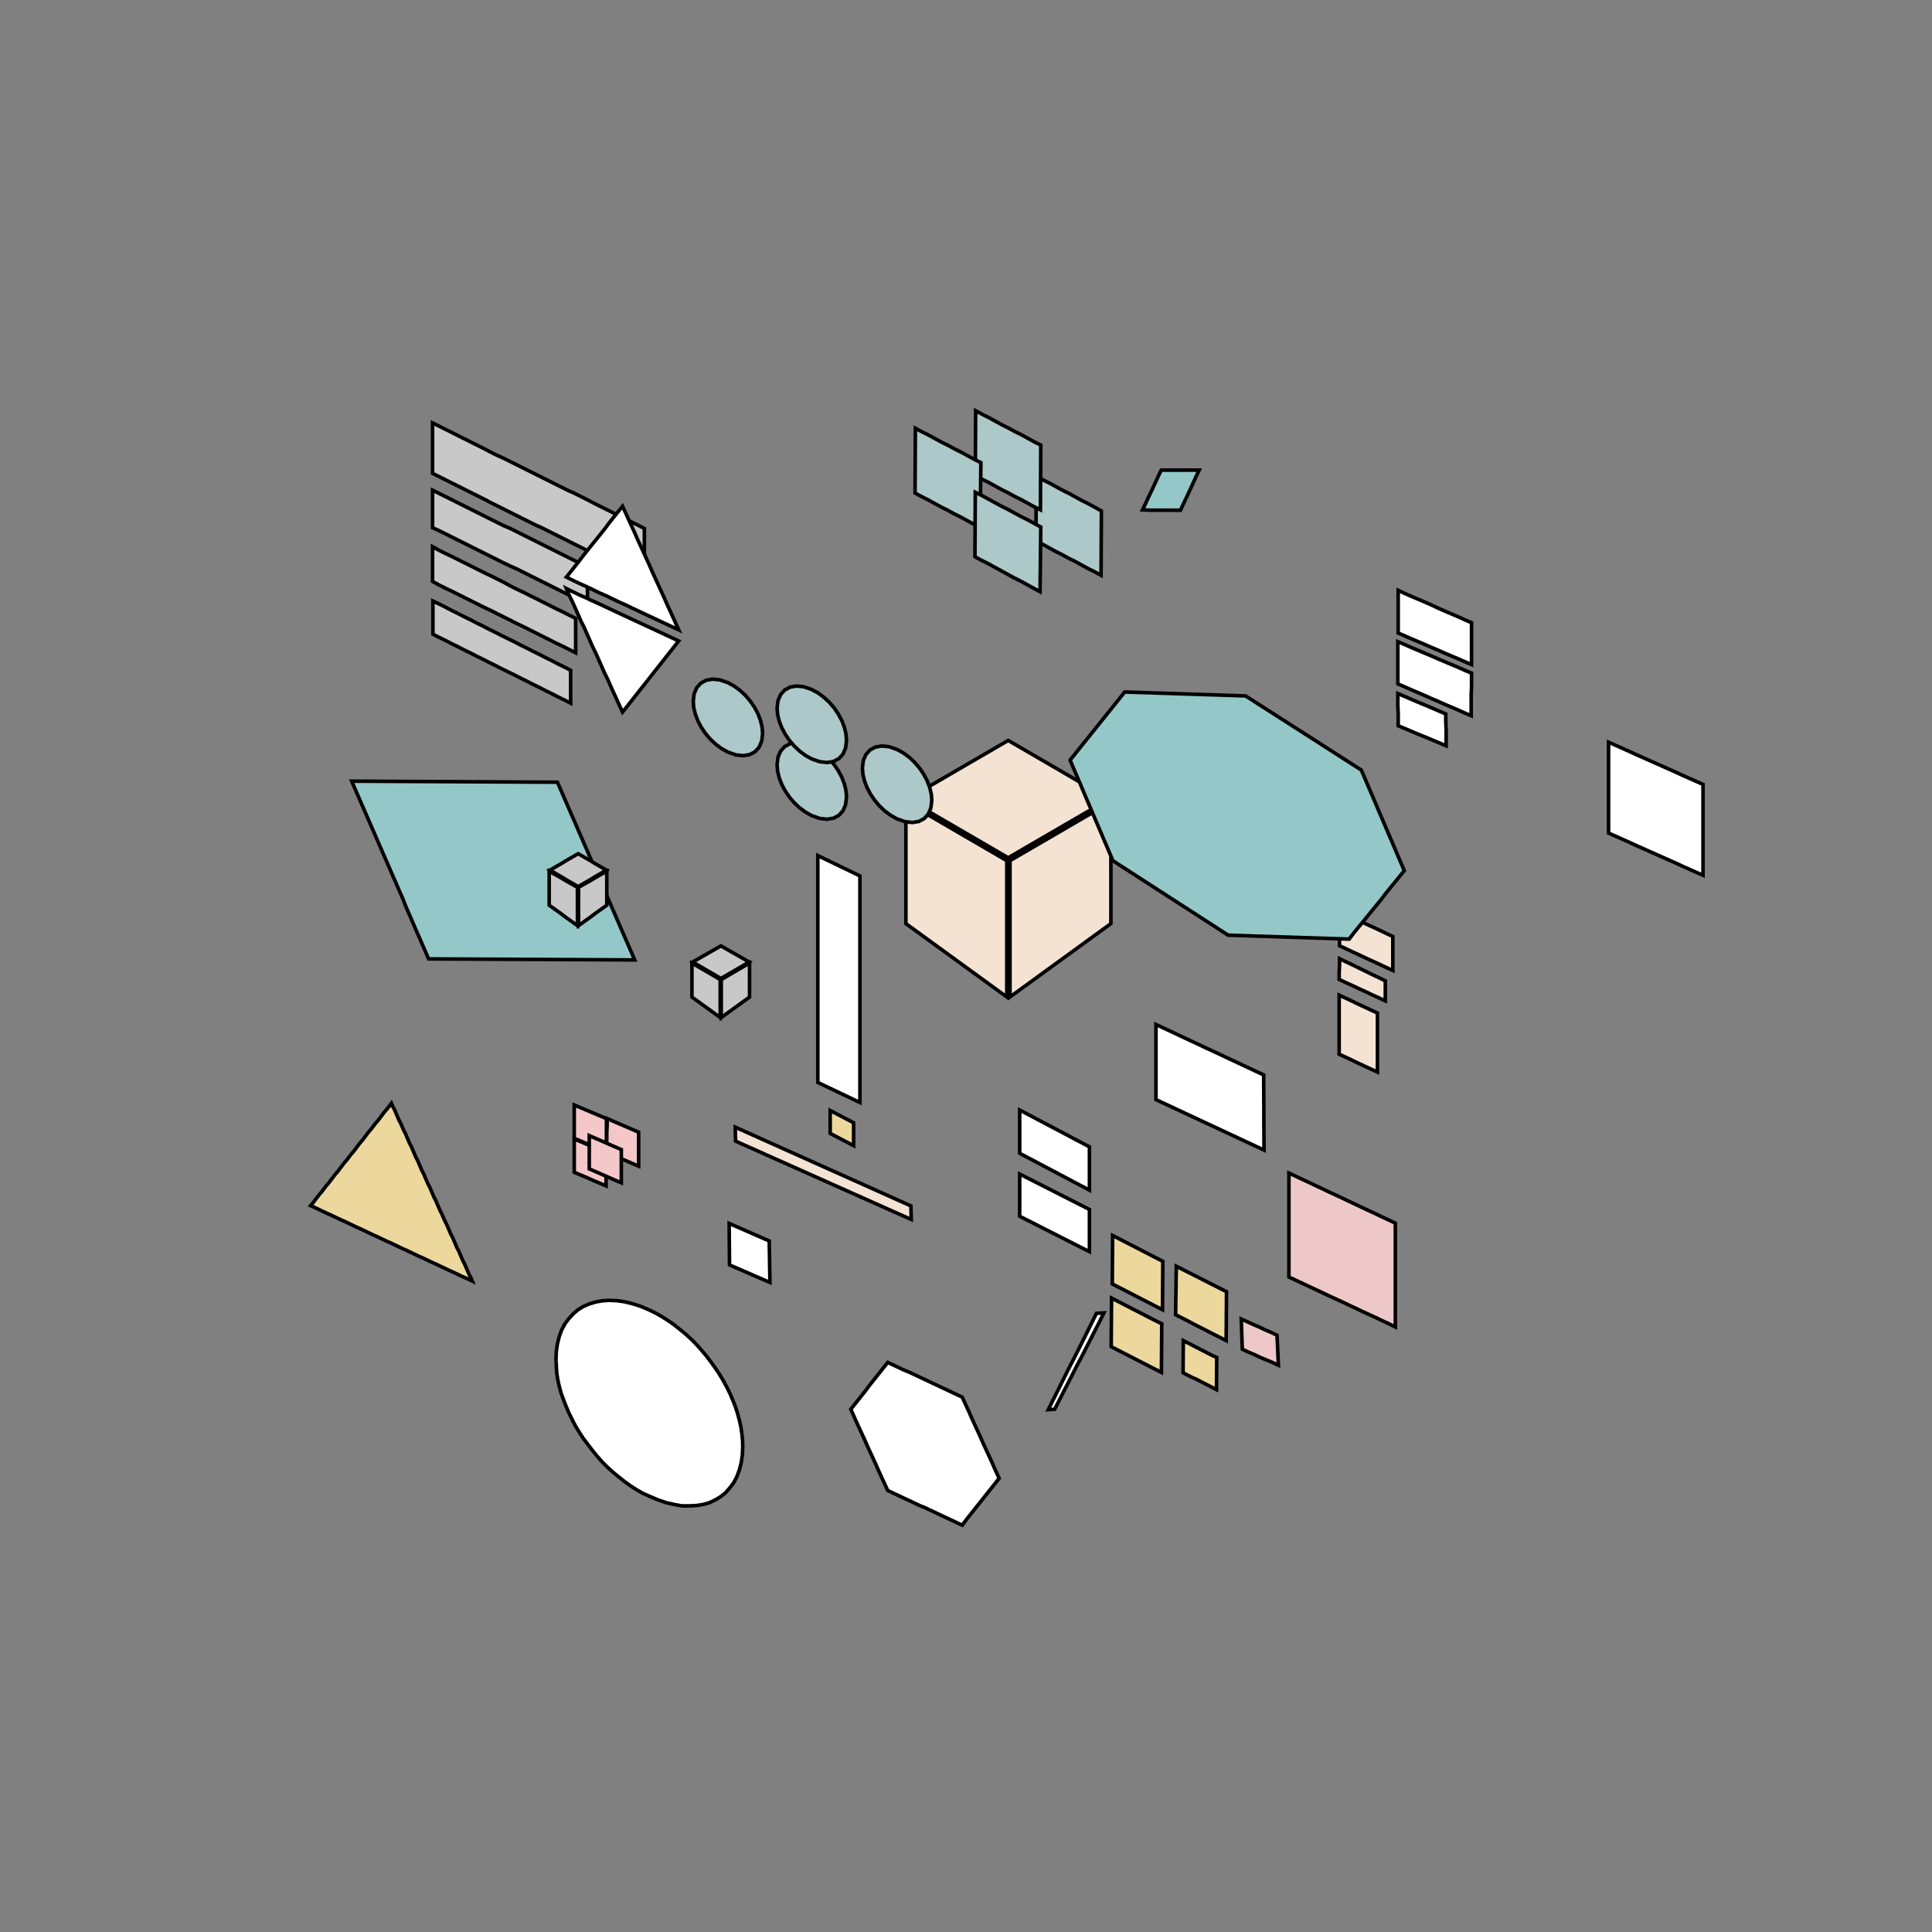 <!DOCTYPE svg>
<svg xmlns="http://www.w3.org/2000/svg" xmlns:xlink="http://www.w3.org/1999/xlink" width="1080" height="1080">
<rect width="100%" height="100%" fill="#808080" stroke="none"/>
<g transform="translate(540,540)">
<g transform="scale(2,2)">
<path stroke="rgb(0,0,0)" stroke-opacity="1" fill="rgb(148,200,200)" fill-opacity="1" id="bb1_2_" d="M-92.6 -1.698 L-94.59 -1.708 L-96.57 -1.718 L-98.56 -1.728 L-100.5 -1.738 L-102.5 -1.748 L-104.5 -1.758 L-106.5 -1.768 L-108.5 -1.778 L-110.5 -1.788 L-112.5 -1.798 L-114.4 -1.808 L-116.4 -1.818 L-118.4 -1.828 L-120.4 -1.838 L-122.4 -1.848 L-124.4 -1.858 L-126.3 -1.868 L-128.3 -1.877 L-130.3 -1.887 L-132.3 -1.897 L-134.3 -1.907 L-136.3 -1.917 L-138.3 -1.927 L-140.2 -1.937 L-142.2 -1.947 L-144.2 -1.957 L-146.2 -1.967 L-148.2 -1.977 L-150.2 -1.987 L-151 -3.827 L-151.8 -5.667 L-152.6 -7.507 L-153.4 -9.346 L-154.2 -11.19 L-155 -13.03 L-155.8 -14.87 L-156.6 -16.71 L-157.3 -18.55 L-158.1 -20.38 L-158.9 -22.22 L-159.7 -24.06 L-160.5 -25.9 L-161.3 -27.74 L-162.1 -29.58 L-162.9 -31.42 L-163.7 -33.26 L-164.5 -35.1 L-165.3 -36.94 L-166.1 -38.78 L-166.9 -40.62 L-167.7 -42.46 L-168.5 -44.3 L-169.3 -46.14 L-170.1 -47.98 L-170.9 -49.82 L-171.7 -51.66 L-169.7 -51.65 L-167.8 -51.64 L-165.8 -51.63 L-163.8 -51.62 L-161.8 -51.61 L-159.8 -51.6 L-157.8 -51.59 L-155.8 -51.58 L-153.9 -51.57 L-151.9 -51.56 L-149.9 -51.55 L-147.9 -51.54 L-145.9 -51.53 L-143.9 -51.52 L-142 -51.51 L-140 -51.5 L-138 -51.49 L-136 -51.48 L-134 -51.47 L-132 -51.46 L-130 -51.45 L-128.1 -51.44 L-126.1 -51.43 L-124.1 -51.42 L-122.1 -51.41 L-120.1 -51.4 L-118.1 -51.39 L-116.1 -51.38 L-114.2 -51.37 L-113.4 -49.53 L-112.6 -47.69 L-111.8 -45.85 L-111 -44.01 L-110.2 -42.17 L-109.4 -40.33 L-108.6 -38.49 L-107.8 -36.65 L-107 -34.81 L-106.2 -32.97 L-105.4 -31.13 L-104.6 -29.29 L-103.8 -27.45 L-103 -25.61 L-102.2 -23.77 L-101.4 -21.93 L-100.6 -20.1 L-99.79 -18.26 L-98.99 -16.42 L-98.19 -14.58 L-97.4 -12.74 L-96.6 -10.9 L-95.8 -9.057 L-95 -7.217 L-94.2 -5.377 L-93.4 -3.537 L-92.6 -1.698 Z " />
<path stroke="rgb(0,0,0)" stroke-opacity="1" fill="rgb(236,216,157)" fill-opacity="1" id="pr2_1_" d="M72.72 104.7 L70.95 103.8 L69.18 102.9 L67.42 102 L65.65 101.1 L63.88 100.2 L62.11 99.26 L60.35 98.36 L58.58 97.46 L58.61 95.52 L58.64 93.59 L58.67 91.66 L58.7 89.72 L58.72 87.79 L58.75 85.86 L58.78 83.92 L60.54 84.81 L62.29 85.7 L64.05 86.59 L65.8 87.48 L67.55 88.37 L69.31 89.26 L71.06 90.15 L72.82 91.04 L72.8 92.99 L72.79 94.94 L72.77 96.88 L72.76 98.83 L72.75 100.8 L72.73 102.7 L72.72 104.7 Z " />
<path stroke="rgb(0,0,0)" stroke-opacity="1" fill="rgb(236,216,157)" fill-opacity="1" id="pr1_1_" d="M54.92 96.08 L53.16 95.17 L51.41 94.27 L49.65 93.37 L47.9 92.47 L46.14 91.56 L44.39 90.66 L42.64 89.76 L40.88 88.86 L40.9 86.92 L40.91 84.99 L40.92 83.06 L40.94 81.12 L40.95 79.19 L40.97 77.26 L40.98 75.32 L42.74 76.22 L44.49 77.13 L46.24 78.03 L48 78.93 L49.75 79.83 L51.51 80.74 L53.26 81.64 L55.02 82.54 L55 84.47 L54.99 86.41 L54.97 88.34 L54.96 90.28 L54.95 92.21 L54.93 94.14 L54.92 96.08 Z " />
<path stroke="rgb(0,0,0)" stroke-opacity="1" fill="rgb(236,216,157)" fill-opacity="1" id="pr3_1_" d="M54.62 113.6 L52.86 112.7 L51.11 111.8 L49.35 110.9 L47.6 110 L45.84 109.1 L44.09 108.2 L42.34 107.3 L40.58 106.4 L40.6 104.4 L40.61 102.5 L40.62 100.6 L40.64 98.62 L40.65 96.69 L40.67 94.76 L40.68 92.82 L42.44 93.72 L44.19 94.63 L45.94 95.53 L47.7 96.43 L49.45 97.33 L51.21 98.24 L52.96 99.14 L54.72 100 L54.7 102 L54.69 103.9 L54.67 105.8 L54.66 107.8 L54.65 109.7 L54.63 111.6 L54.62 113.6 Z " />
<path stroke="rgb(0,0,0)" stroke-opacity="1" fill="rgb(236,216,157)" fill-opacity="1" id="pr4_1_" d="M70.01 118.4 L68.85 117.8 L67.68 117.2 L66.51 116.6 L65.34 116 L64.18 115.4 L63.01 114.9 L61.84 114.3 L60.67 113.7 L60.68 112.4 L60.69 111.1 L60.7 109.8 L60.71 108.6 L60.72 107.3 L60.73 106 L60.74 104.7 L61.91 105.3 L63.07 105.9 L64.24 106.5 L65.41 107.1 L66.58 107.7 L67.74 108.3 L68.91 108.9 L70.08 109.4 L70.07 110.7 L70.06 112 L70.05 113.3 L70.04 114.6 L70.03 115.8 L70.02 117.1 L70.01 118.4 Z " />
<path stroke="rgb(0,0,0)" stroke-opacity="1" fill="rgb(238,200,200)" fill-opacity="1" id="ll1_1_" d="M120 100.9 L118.2 99.99 L116.3 99.12 L114.5 98.25 L112.6 97.38 L110.7 96.51 L108.9 95.64 L107 94.77 L105.2 93.9 L103.3 93.03 L101.4 92.16 L99.57 91.29 L97.71 90.42 L95.85 89.55 L93.99 88.68 L92.13 87.81 L90.26 86.94 L90.26 84.86 L90.26 82.79 L90.26 80.71 L90.26 78.63 L90.26 76.56 L90.26 74.48 L90.26 72.41 L90.26 70.33 L90.26 68.25 L90.26 66.18 L90.26 64.1 L90.26 62.03 L90.26 59.95 L90.26 57.87 L92.13 58.75 L93.99 59.63 L95.85 60.5 L97.71 61.38 L99.57 62.25 L101.4 63.13 L103.3 64.01 L105.2 64.88 L107 65.76 L108.9 66.64 L110.7 67.51 L112.6 68.39 L114.5 69.27 L116.3 70.14 L118.2 71.02 L120 71.89 L120 73.96 L120 76.03 L120 78.1 L120 80.17 L120 82.24 L120 84.31 L120 86.38 L120 88.44 L120 90.51 L120 92.58 L120 94.65 L120 96.72 L120 98.79 L120 100.9 Z " />
<path stroke="rgb(0,0,0)" stroke-opacity="1" fill="rgb(255,255,255)" fill-opacity="1" id="cl1_1_" d="M22.99 124 L23.89 122.2 L24.79 120.4 L25.69 118.6 L26.58 116.8 L27.48 115 L28.38 113.2 L29.28 111.4 L30.18 109.7 L31.08 107.9 L31.98 106.1 L32.88 104.3 L33.78 102.5 L34.67 100.7 L35.57 98.87 L36.47 97.07 L38.55 96.97 L37.64 98.77 L36.72 100.6 L35.8 102.4 L34.88 104.2 L33.96 106 L33.04 107.8 L32.12 109.6 L31.2 111.3 L30.29 113.1 L29.37 114.9 L28.45 116.7 L27.53 118.5 L26.61 120.3 L25.69 122.1 L24.77 123.9 L22.99 124 Z " />
<path stroke="rgb(0,0,0)" stroke-opacity="1" fill="rgb(255,255,255)" fill-opacity="1" id="a5_2_" d="M206 -50.75 L204.1 -51.59 L202.2 -52.44 L200.3 -53.28 L198.5 -54.12 L196.6 -54.96 L194.7 -55.81 L192.8 -56.65 L190.9 -57.49 L189 -58.34 L187.1 -59.18 L185.3 -60.02 L183.4 -60.86 L181.5 -61.71 L179.6 -62.55 L179.6 -60.6 L179.6 -58.64 L179.6 -56.69 L179.6 -54.73 L179.6 -52.78 L179.6 -50.83 L179.6 -48.87 L179.6 -46.92 L179.6 -44.97 L179.6 -43.01 L179.6 -41.06 L179.6 -39.1 L179.6 -37.15 L181.5 -36.31 L183.4 -35.46 L185.3 -34.62 L187.1 -33.78 L189 -32.94 L190.9 -32.09 L192.8 -31.25 L194.7 -30.41 L196.6 -29.56 L198.5 -28.72 L200.3 -27.88 L202.2 -27.04 L204.1 -26.19 L206 -25.35 L206 -27.3 L206 -29.26 L206 -31.21 L206 -33.17 L206 -35.12 L206 -37.07 L206 -39.03 L206 -40.98 L206 -42.93 L206 -44.89 L206 -46.84 L206 -48.8 L206 -50.75 Z " />
<path stroke="rgb(0,0,0)" stroke-opacity="1" fill="rgb(255,255,255)" fill-opacity="1" id="a6_2_" d="M83.3 51.45 L81.52 50.62 L79.75 49.79 L77.97 48.96 L76.19 48.13 L74.42 47.3 L72.64 46.47 L70.86 45.64 L69.09 44.81 L67.31 43.99 L65.54 43.16 L63.76 42.33 L61.98 41.5 L60.21 40.67 L58.43 39.84 L56.65 39.01 L54.88 38.18 L53.1 37.35 L53.1 35.25 L53.1 33.15 L53.1 31.05 L53.1 28.95 L53.1 26.85 L53.1 24.75 L53.1 22.65 L53.1 20.55 L53.1 18.45 L53.1 16.35 L54.87 17.18 L56.64 18.01 L58.41 18.84 L60.18 19.67 L61.95 20.5 L63.72 21.33 L65.49 22.16 L67.26 22.99 L69.04 23.81 L70.81 24.64 L72.58 25.47 L74.35 26.3 L76.12 27.13 L77.89 27.96 L79.66 28.79 L81.43 29.62 L83.2 30.45 L83.21 32.36 L83.22 34.27 L83.23 36.18 L83.24 38.09 L83.25 40 L83.25 41.9 L83.26 43.81 L83.27 45.72 L83.28 47.63 L83.29 49.54 L83.3 51.45 Z " />
<path stroke="rgb(0,0,0)" stroke-opacity="1" fill="rgb(148,200,200)" fill-opacity="1" id="rtr1_2_" d="M49.34 -127.5 L50.21 -129.3 L51.08 -131.2 L51.96 -133 L52.83 -134.9 L53.7 -136.8 L54.57 -138.6 L56.7 -138.6 L58.82 -138.6 L60.94 -138.6 L63.06 -138.6 L65.18 -138.6 L64.31 -136.8 L63.44 -134.9 L62.56 -133 L61.69 -131.1 L60.82 -129.3 L59.95 -127.4 L57.82 -127.4 L55.7 -127.4 L53.58 -127.4 L51.46 -127.4 L49.34 -127.5 Z " />
<path stroke="rgb(0,0,0)" stroke-opacity="1" fill="rgb(238,200,200)" fill-opacity="1" id="sg1_2_" d="M76.93 98.67 L78.6 99.42 L80.27 100.2 L81.93 100.9 L83.6 101.7 L85.26 102.4 L86.93 103.2 L87.03 105.3 L87.13 107.4 L87.22 109.5 L87.32 111.6 L85.64 110.8 L83.96 110.1 L82.27 109.4 L80.59 108.6 L78.91 107.9 L77.23 107.1 L77.15 105 L77.08 102.9 L77.01 100.8 L76.93 98.67 Z " />
<path stroke="rgb(0,0,0)" stroke-opacity="1" fill="rgb(255,255,255)" fill-opacity="1" id="a12_2_" d="M-54.8 88.45 L-56.68 87.63 L-58.57 86.82 L-60.45 86 L-62.33 85.18 L-64.22 84.37 L-66.1 83.55 L-66.12 81.62 L-66.13 79.68 L-66.15 77.75 L-66.17 75.82 L-66.18 73.88 L-66.2 71.95 L-64.33 72.77 L-62.47 73.58 L-60.6 74.4 L-58.73 75.22 L-56.87 76.03 L-55 76.85 L-54.97 78.78 L-54.93 80.72 L-54.9 82.65 L-54.87 84.58 L-54.83 86.52 L-54.8 88.45 Z " />
<path stroke="rgb(0,0,0)" stroke-opacity="1" fill="rgb(255,255,255)" fill-opacity="1" id="secscl1_2_" d="M-29.65 38.15 L-31.12 37.45 L-32.59 36.75 L-34.06 36.05 L-35.53 35.35 L-37.01 34.65 L-38.48 33.95 L-39.95 33.25 L-41.42 32.54 L-41.42 30.96 L-41.42 29.37 L-41.42 27.79 L-41.42 26.2 L-41.42 24.62 L-41.42 23.03 L-41.42 21.45 L-41.42 19.86 L-41.42 18.28 L-41.42 16.69 L-41.42 15.11 L-41.42 13.52 L-41.42 11.94 L-41.42 10.35 L-41.42 8.767 L-41.42 7.182 L-41.42 5.597 L-41.42 4.012 L-41.42 2.427 L-41.42 0.842 L-41.42 -0.744 L-41.42 -2.329 L-41.42 -3.914 L-41.42 -5.499 L-41.42 -7.084 L-41.42 -8.669 L-41.42 -10.25 L-41.42 -11.84 L-41.42 -13.42 L-41.42 -15.01 L-41.42 -16.6 L-41.42 -18.18 L-41.42 -19.77 L-41.42 -21.35 L-41.42 -22.94 L-41.42 -24.52 L-41.42 -26.11 L-41.42 -27.69 L-41.42 -29.28 L-41.42 -30.86 L-39.95 -30.15 L-38.48 -29.44 L-37.01 -28.73 L-35.53 -28.02 L-34.06 -27.31 L-32.59 -26.6 L-31.12 -25.89 L-29.65 -25.18 L-29.65 -23.59 L-29.65 -22.01 L-29.65 -20.43 L-29.65 -18.84 L-29.65 -17.26 L-29.65 -15.68 L-29.65 -14.1 L-29.65 -12.51 L-29.65 -10.93 L-29.65 -9.346 L-29.65 -7.763 L-29.65 -6.18 L-29.65 -4.596 L-29.65 -3.013 L-29.65 -1.43 L-29.65 0.153 L-29.65 1.736 L-29.65 3.319 L-29.65 4.902 L-29.65 6.486 L-29.65 8.069 L-29.65 9.652 L-29.65 11.24 L-29.65 12.82 L-29.65 14.4 L-29.65 15.98 L-29.65 17.57 L-29.65 19.15 L-29.65 20.73 L-29.65 22.32 L-29.65 23.9 L-29.65 25.48 L-29.65 27.07 L-29.65 28.65 L-29.65 30.23 L-29.65 31.82 L-29.65 33.4 L-29.65 34.98 L-29.65 36.57 L-29.65 38.15 Z " />
<path stroke="rgb(0,0,0)" stroke-opacity="1" fill="rgb(255,255,255)" fill-opacity="1" id="a7_1_" d="M141.3 -84.25 L139.4 -85.05 L137.6 -85.85 L135.7 -86.65 L133.8 -87.45 L132 -88.25 L130.1 -89.05 L128.3 -89.85 L126.4 -90.65 L124.5 -91.45 L122.7 -92.25 L120.8 -93.05 L120.8 -95.03 L120.8 -97.02 L120.8 -99 L120.8 -101 L120.8 -103 L120.8 -105 L122.7 -104.1 L124.5 -103.3 L126.4 -102.5 L128.3 -101.7 L130.1 -100.9 L132 -100 L133.8 -99.22 L135.7 -98.4 L137.6 -97.59 L139.4 -96.77 L141.3 -95.95 L141.3 -94 L141.3 -92.05 L141.3 -90.1 L141.3 -88.15 L141.3 -86.2 L141.3 -84.25 Z " />
<path stroke="rgb(0,0,0)" stroke-opacity="1" fill="rgb(255,255,255)" fill-opacity="1" id="a8_1_" d="M141.2 -69.95 L139.3 -70.76 L137.5 -71.57 L135.6 -72.38 L133.7 -73.19 L131.9 -74 L130 -74.8 L128.2 -75.61 L126.3 -76.42 L124.4 -77.23 L122.6 -78.04 L120.7 -78.85 L120.7 -80.82 L120.7 -82.78 L120.7 -84.75 L120.7 -86.72 L120.7 -88.68 L120.7 -90.65 L122.6 -89.85 L124.4 -89.05 L126.3 -88.25 L128.2 -87.45 L130.1 -86.65 L131.9 -85.85 L133.8 -85.05 L135.7 -84.25 L137.6 -83.45 L139.4 -82.65 L141.3 -81.85 L141.3 -79.87 L141.3 -77.88 L141.2 -75.9 L141.2 -73.92 L141.2 -71.93 L141.2 -69.95 Z " />
<path stroke="rgb(0,0,0)" stroke-opacity="1" fill="rgb(255,255,255)" fill-opacity="1" id="a9_1_" d="M134.2 -61.55 L132.3 -62.35 L130.4 -63.15 L128.5 -63.95 L126.5 -64.75 L124.6 -65.55 L122.7 -66.35 L120.8 -67.15 L120.8 -68.95 L120.8 -70.75 L120.7 -72.55 L120.7 -74.35 L120.7 -76.15 L122.6 -75.34 L124.5 -74.52 L126.4 -73.71 L128.4 -72.89 L130.3 -72.08 L132.2 -71.26 L134.1 -70.45 L134.1 -68.23 L134.2 -66 L134.2 -63.77 L134.2 -61.55 Z " />
<path stroke="rgb(0,0,0)" stroke-opacity="1" fill="rgb(255,255,255)" fill-opacity="1" id="a17_1_" d="M34.5 62.65 L32.73 61.71 L30.95 60.78 L29.18 59.84 L27.41 58.9 L25.64 57.97 L23.86 57.03 L22.09 56.1 L20.32 55.16 L18.55 54.22 L16.77 53.29 L15 52.35 L15 50.33 L15 48.32 L15 46.3 L15 44.28 L15 42.27 L15 40.25 L16.77 41.19 L18.55 42.12 L20.32 43.06 L22.09 44 L23.86 44.93 L25.64 45.87 L27.41 46.8 L29.18 47.74 L30.95 48.68 L32.73 49.61 L34.5 50.55 L34.5 52.57 L34.5 54.58 L34.5 56.6 L34.5 58.62 L34.5 60.63 L34.5 62.65 Z " />
<path stroke="rgb(0,0,0)" stroke-opacity="1" fill="rgb(255,255,255)" fill-opacity="1" id="a16_1_" d="M34.5 79.85 L32.73 78.95 L30.95 78.05 L29.18 77.15 L27.41 76.25 L25.64 75.35 L23.86 74.45 L22.09 73.55 L20.32 72.65 L18.55 71.75 L16.77 70.85 L15 69.95 L15 67.98 L15 66.02 L15 64.05 L15 62.08 L15 60.12 L15 58.15 L16.77 59.05 L18.55 59.95 L20.32 60.85 L22.09 61.75 L23.86 62.65 L25.64 63.55 L27.41 64.45 L29.18 65.35 L30.95 66.25 L32.73 67.15 L34.5 68.05 L34.5 70.02 L34.5 71.98 L34.5 73.95 L34.5 75.92 L34.5 77.88 L34.5 79.85 Z " />
<path stroke="rgb(0,0,0)" stroke-opacity="1" fill="rgb(236,216,157)" fill-opacity="1" id="scltrs1_1_" d="M-31.41 50.22 L-32.34 49.73 L-33.28 49.24 L-34.22 48.75 L-35.15 48.26 L-36.09 47.77 L-37.02 47.28 L-37.96 46.79 L-37.96 45.72 L-37.96 44.66 L-37.96 43.59 L-37.96 42.52 L-37.96 41.46 L-37.96 40.39 L-37.02 40.88 L-36.09 41.37 L-35.15 41.86 L-34.22 42.35 L-33.28 42.84 L-32.34 43.33 L-31.41 43.82 L-31.41 44.89 L-31.41 45.95 L-31.41 47.02 L-31.41 48.09 L-31.41 49.15 L-31.41 50.22 Z " />
<path stroke="rgb(0,0,0)" stroke-opacity="1" fill="rgb(244,227,211)" fill-opacity="1" id="a15_1_" d="M119.3 1.25 L117.4 0.388 L115.6 -0.475 L113.7 -1.338 L111.8 -2.2 L110 -3.063 L108.1 -3.925 L106.3 -4.788 L104.4 -5.65 L104.4 -7.57 L104.4 -9.49 L104.4 -11.41 L104.4 -13.33 L104.4 -15.25 L106.3 -14.38 L108.1 -13.5 L110 -12.63 L111.8 -11.75 L113.7 -10.88 L115.6 -10 L117.4 -9.125 L119.3 -8.25 L119.3 -6.35 L119.3 -4.45 L119.3 -2.55 L119.3 -0.65 L119.3 1.25 Z " />
<path stroke="rgb(0,0,0)" stroke-opacity="1" fill="rgb(244,227,211)" fill-opacity="1" id="a14_1_" d="M117.2 9.75 L115.4 8.893 L113.5 8.036 L111.7 7.179 L109.8 6.321 L108 5.464 L106.1 4.607 L104.3 3.75 L104.3 1.817 L104.4 -0.117 L104.4 -2.05 L106.2 -1.164 L108.1 -0.279 L109.9 0.607 L111.7 1.493 L113.5 2.379 L115.4 3.264 L117.2 4.15 L117.2 6.017 L117.2 7.883 L117.2 9.75 Z " />
<path stroke="rgb(0,0,0)" stroke-opacity="1" fill="rgb(244,227,211)" fill-opacity="1" id="a13_1_" d="M115 29.65 L113.2 28.82 L111.4 27.98 L109.6 27.15 L107.9 26.32 L106.1 25.48 L104.3 24.65 L104.3 22.59 L104.3 20.52 L104.3 18.46 L104.3 16.4 L104.3 14.34 L104.3 12.27 L104.3 10.21 L104.3 8.15 L106.1 8.983 L107.9 9.817 L109.6 10.65 L111.4 11.48 L113.2 12.32 L115 13.15 L115 15.21 L115 17.27 L115 19.34 L115 21.4 L115 23.46 L115 25.52 L115 27.59 L115 29.65 Z " />
<path stroke="rgb(0,0,0)" stroke-opacity="1" fill="rgb(200,200,200)" fill-opacity="1" id="a1_2_" d="M-110.5 -73.45 L-112.2 -74.33 L-114 -75.2 L-115.7 -76.08 L-117.5 -76.96 L-119.2 -77.84 L-121 -78.71 L-122.7 -79.59 L-124.5 -80.47 L-126.2 -81.35 L-128 -82.22 L-129.8 -83.1 L-131.5 -83.98 L-133.3 -84.85 L-135 -85.73 L-136.8 -86.61 L-138.5 -87.49 L-140.3 -88.36 L-142 -89.24 L-143.8 -90.12 L-145.5 -91 L-147.3 -91.87 L-149 -92.75 L-149 -94.61 L-149 -96.47 L-149 -98.33 L-149 -100.2 L-149 -102 L-147.3 -101.2 L-145.5 -100.3 L-143.8 -99.4 L-142 -98.52 L-140.3 -97.64 L-138.5 -96.76 L-136.8 -95.88 L-135 -95 L-133.3 -94.11 L-131.5 -93.23 L-129.8 -92.35 L-128 -91.47 L-126.2 -90.59 L-124.5 -89.7 L-122.7 -88.82 L-121 -87.94 L-119.2 -87.06 L-117.5 -86.18 L-115.7 -85.3 L-114 -84.41 L-112.2 -83.53 L-110.5 -82.65 L-110.5 -80.81 L-110.5 -78.97 L-110.5 -77.13 L-110.5 -75.29 L-110.5 -73.45 Z " />
<path stroke="rgb(0,0,0)" stroke-opacity="1" fill="rgb(200,200,200)" fill-opacity="1" id="a4_2_" d="M-89.9 -108.2 L-91.69 -109 L-93.49 -109.9 L-95.28 -110.8 L-97.08 -111.7 L-98.87 -112.6 L-100.7 -113.5 L-102.5 -114.4 L-104.3 -115.3 L-106 -116.2 L-107.8 -117.1 L-109.6 -118 L-111.4 -118.9 L-113.2 -119.8 L-115 -120.7 L-116.8 -121.6 L-118.6 -122.5 L-120.4 -123.3 L-122.2 -124.2 L-124 -125.1 L-125.8 -126 L-127.6 -126.9 L-129.4 -127.8 L-131.2 -128.7 L-133 -129.6 L-134.7 -130.5 L-136.5 -131.4 L-138.3 -132.3 L-140.1 -133.2 L-141.9 -134.1 L-143.7 -135 L-145.5 -135.9 L-147.3 -136.8 L-149.1 -137.7 L-149.1 -139.7 L-149.1 -141.7 L-149.1 -143.7 L-149.1 -145.7 L-149.1 -147.7 L-149.1 -149.7 L-149.1 -151.8 L-147.3 -150.9 L-145.5 -150 L-143.7 -149.1 L-141.9 -148.2 L-140.1 -147.3 L-138.3 -146.4 L-136.5 -145.5 L-134.7 -144.6 L-133 -143.7 L-131.2 -142.8 L-129.4 -142 L-127.6 -141.1 L-125.8 -140.2 L-124 -139.3 L-122.2 -138.4 L-120.4 -137.5 L-118.6 -136.6 L-116.8 -135.7 L-115 -134.8 L-113.2 -133.9 L-111.4 -133 L-109.6 -132.2 L-107.8 -131.3 L-106 -130.4 L-104.3 -129.5 L-102.5 -128.6 L-100.7 -127.7 L-98.87 -126.8 L-97.08 -125.9 L-95.28 -125 L-93.49 -124.1 L-91.69 -123.2 L-89.9 -122.3 L-89.9 -120.3 L-89.9 -118.3 L-89.9 -116.3 L-89.9 -114.2 L-89.9 -112.2 L-89.9 -110.2 L-89.9 -108.2 Z " />
<path stroke="rgb(0,0,0)" stroke-opacity="1" fill="rgb(200,200,200)" fill-opacity="1" id="a2_1_" d="M-109.1 -87.55 L-110.9 -88.45 L-112.7 -89.36 L-114.6 -90.26 L-116.4 -91.17 L-118.2 -92.07 L-120 -92.98 L-121.8 -93.88 L-123.6 -94.79 L-125.5 -95.69 L-127.3 -96.6 L-129.1 -97.5 L-130.9 -98.4 L-132.7 -99.31 L-134.6 -100.2 L-136.4 -101.1 L-138.2 -102 L-140 -102.9 L-141.8 -103.8 L-143.6 -104.7 L-145.5 -105.6 L-147.3 -106.5 L-149.1 -107.5 L-149.1 -109.4 L-149.1 -111.3 L-149.1 -113.3 L-149.1 -115.2 L-149.1 -117.2 L-147.3 -116.2 L-145.5 -115.3 L-143.6 -114.4 L-141.8 -113.5 L-140 -112.6 L-138.2 -111.7 L-136.4 -110.8 L-134.6 -109.9 L-132.7 -109 L-130.9 -108.1 L-129.1 -107.2 L-127.3 -106.2 L-125.5 -105.3 L-123.6 -104.4 L-121.8 -103.5 L-120 -102.6 L-118.2 -101.7 L-116.4 -100.8 L-114.6 -99.88 L-112.7 -98.97 L-110.9 -98.06 L-109.1 -97.15 L-109.1 -95.23 L-109.1 -93.31 L-109.1 -91.39 L-109.1 -89.47 L-109.1 -87.55 Z " />
<path stroke="rgb(0,0,0)" stroke-opacity="1" fill="rgb(200,200,200)" fill-opacity="1" id="a3_1_" d="M-105.8 -101.2 L-107.6 -102 L-109.4 -102.9 L-111.2 -103.8 L-113 -104.7 L-114.8 -105.6 L-116.6 -106.5 L-118.4 -107.4 L-120.2 -108.3 L-122 -109.2 L-123.8 -110.1 L-125.6 -111 L-127.4 -111.8 L-129.3 -112.7 L-131.1 -113.6 L-132.9 -114.5 L-134.7 -115.4 L-136.5 -116.3 L-138.3 -117.2 L-140.1 -118.1 L-141.9 -119 L-143.7 -119.9 L-145.5 -120.8 L-147.3 -121.7 L-149.1 -122.5 L-149.1 -124.6 L-149.1 -126.7 L-149.1 -128.8 L-149.1 -130.9 L-149.1 -133 L-147.3 -132.1 L-145.5 -131.2 L-143.7 -130.3 L-141.9 -129.4 L-140.1 -128.5 L-138.3 -127.6 L-136.5 -126.7 L-134.7 -125.8 L-132.9 -124.9 L-131.1 -124 L-129.3 -123.1 L-127.4 -122.3 L-125.6 -121.4 L-123.8 -120.5 L-122 -119.6 L-120.2 -118.7 L-118.4 -117.8 L-116.6 -116.9 L-114.8 -116 L-113 -115.1 L-111.2 -114.2 L-109.4 -113.3 L-107.6 -112.4 L-105.8 -111.5 L-105.8 -109.5 L-105.8 -107.4 L-105.8 -105.3 L-105.8 -103.2 L-105.8 -101.2 Z " />
<path stroke="rgb(0,0,0)" stroke-opacity="1" fill="rgb(244,227,211)" fill-opacity="1" id="a11_1_" d="M-15.3 70.85 L-17.12 70.04 L-18.94 69.23 L-20.76 68.42 L-22.57 67.61 L-24.39 66.79 L-26.21 65.98 L-28.03 65.17 L-29.85 64.36 L-31.67 63.55 L-33.49 62.74 L-35.3 61.93 L-37.12 61.12 L-38.94 60.31 L-40.76 59.49 L-42.58 58.68 L-44.4 57.87 L-46.21 57.06 L-48.03 56.25 L-49.85 55.44 L-51.67 54.63 L-53.49 53.82 L-55.31 53.01 L-57.13 52.19 L-58.94 51.38 L-60.76 50.57 L-62.58 49.76 L-64.4 48.95 L-64.45 47 L-64.5 45.05 L-62.68 45.86 L-60.86 46.68 L-59.04 47.49 L-57.23 48.31 L-55.41 49.12 L-53.59 49.94 L-51.77 50.75 L-49.95 51.57 L-48.13 52.38 L-46.31 53.2 L-44.5 54.01 L-42.68 54.83 L-40.86 55.64 L-39.04 56.46 L-37.22 57.27 L-35.4 58.09 L-33.59 58.9 L-31.77 59.72 L-29.95 60.53 L-28.13 61.35 L-26.31 62.16 L-24.49 62.98 L-22.67 63.79 L-20.86 64.61 L-19.04 65.42 L-17.22 66.24 L-15.4 67.05 L-15.35 68.95 L-15.3 70.85 Z " />
<path stroke="rgb(0,0,0)" stroke-opacity="1" fill="rgb(244,200,200)" fill-opacity="1" id="fus1_1_" d="M-100.5 51.95 L-102.3 51.19 L-104.1 50.43 L-105.9 49.67 L-107.7 48.91 L-109.5 48.15 L-109.5 46.29 L-109.5 44.43 L-109.5 42.57 L-109.5 40.71 L-109.5 38.85 L-107.7 39.61 L-105.9 40.37 L-104.1 41.13 L-102.3 41.89 L-100.5 42.65 L-100.5 44.51 L-100.5 46.37 L-100.5 48.23 L-100.5 50.09 L-100.5 51.95 Z " />
<path stroke="rgb(0,0,0)" stroke-opacity="1" fill="rgb(244,200,200)" fill-opacity="1" id="fus2_1_" d="M-91.5 55.95 L-93.3 55.17 L-95.1 54.39 L-96.9 53.61 L-98.7 52.83 L-100.5 52.05 L-100.5 50.17 L-100.4 48.29 L-100.4 46.41 L-100.3 44.53 L-100.3 42.65 L-98.54 43.41 L-96.78 44.17 L-95.02 44.93 L-93.26 45.69 L-91.5 46.45 L-91.5 48.35 L-91.5 50.25 L-91.5 52.15 L-91.5 54.05 L-91.5 55.95 Z " />
<path stroke="rgb(0,0,0)" stroke-opacity="1" fill="rgb(244,200,200)" fill-opacity="1" id="fus3_1_" d="M-100.6 61.45 L-102.4 60.69 L-104.2 59.93 L-105.9 59.17 L-107.7 58.41 L-109.5 57.65 L-109.5 55.79 L-109.5 53.93 L-109.5 52.07 L-109.5 50.21 L-109.5 48.35 L-107.7 49.11 L-105.9 49.87 L-104.1 50.63 L-102.3 51.39 L-100.5 52.15 L-100.5 54.01 L-100.5 55.87 L-100.6 57.73 L-100.6 59.59 L-100.6 61.45 Z " />
<path stroke="rgb(0,0,0)" stroke-opacity="1" fill="rgb(244,200,200)" fill-opacity="1" id="fus4_1_" d="M-96.34 60.61 L-98.14 59.83 L-99.94 59.05 L-101.7 58.27 L-103.5 57.49 L-105.3 56.71 L-105.3 54.85 L-105.3 52.99 L-105.3 51.13 L-105.3 49.27 L-105.3 47.41 L-103.5 48.19 L-101.7 48.97 L-99.94 49.75 L-98.14 50.53 L-96.34 51.31 L-96.34 53.17 L-96.34 55.03 L-96.34 56.89 L-96.34 58.75 L-96.34 60.61 Z " />
<path stroke="rgb(0,0,0)" stroke-opacity="1" fill="rgb(173,200,200)" fill-opacity="1" id="swap1_1_" d="M37.74 -109.2 L35.92 -110.2 L34.1 -111.1 L32.28 -112.1 L30.46 -113.1 L28.64 -114 L26.82 -115 L25 -115.9 L23.18 -116.9 L21.36 -117.9 L19.54 -118.8 L19.56 -120.8 L19.57 -122.8 L19.58 -124.8 L19.59 -126.9 L19.6 -128.9 L19.61 -130.9 L19.62 -132.9 L19.63 -134.9 L19.64 -136.9 L21.46 -135.9 L23.28 -135 L25.1 -134 L26.92 -133 L28.74 -132.1 L30.56 -131.1 L32.38 -130.1 L34.2 -129.2 L36.02 -128.2 L37.84 -127.2 L37.83 -125.2 L37.82 -123.2 L37.81 -121.2 L37.8 -119.2 L37.79 -117.2 L37.78 -115.2 L37.77 -113.2 L37.76 -111.2 L37.74 -109.2 Z " />
<path stroke="rgb(0,0,0)" stroke-opacity="1" fill="rgb(173,200,200)" fill-opacity="1" id="swap3_1_" d="M20.8 -127.5 L18.98 -128.4 L17.16 -129.4 L15.34 -130.4 L13.52 -131.3 L11.7 -132.3 L9.88 -133.2 L8.06 -134.2 L6.24 -135.2 L4.42 -136.1 L2.6 -137.1 L2.611 -139.1 L2.622 -141.1 L2.633 -143.1 L2.644 -145.1 L2.656 -147.1 L2.667 -149.1 L2.678 -151.2 L2.689 -153.2 L2.7 -155.2 L4.52 -154.2 L6.34 -153.3 L8.16 -152.3 L9.98 -151.3 L11.8 -150.4 L13.62 -149.4 L15.44 -148.5 L17.26 -147.5 L19.08 -146.5 L20.9 -145.6 L20.89 -143.6 L20.88 -141.6 L20.87 -139.5 L20.86 -137.5 L20.84 -135.5 L20.83 -133.5 L20.82 -131.5 L20.81 -129.5 L20.8 -127.5 Z " />
<path stroke="rgb(0,0,0)" stroke-opacity="1" fill="rgb(173,200,200)" fill-opacity="1" id="swap2_1_" d="M3.956 -122.6 L2.136 -123.5 L0.316 -124.5 L-1.504 -125.5 L-3.324 -126.4 L-5.144 -127.4 L-6.964 -128.3 L-8.784 -129.3 L-10.6 -130.3 L-12.42 -131.2 L-14.24 -132.2 L-14.23 -134.2 L-14.22 -136.2 L-14.21 -138.2 L-14.2 -140.2 L-14.19 -142.2 L-14.18 -144.3 L-14.17 -146.3 L-14.16 -148.3 L-14.14 -150.3 L-12.31 -149.3 L-10.48 -148.4 L-8.654 -147.4 L-6.824 -146.4 L-4.994 -145.5 L-3.164 -144.5 L-1.334 -143.6 L0.496 -142.6 L2.326 -141.6 L4.156 -140.7 L4.134 -138.7 L4.112 -136.7 L4.089 -134.7 L4.067 -132.6 L4.045 -130.6 L4.023 -128.6 L4 -126.6 L3.978 -124.6 L3.956 -122.6 Z " />
<path stroke="rgb(0,0,0)" stroke-opacity="1" fill="rgb(173,200,200)" fill-opacity="1" id="swap4_1_" d="M20.7 -104.6 L18.88 -105.6 L17.06 -106.6 L15.24 -107.6 L13.42 -108.5 L11.6 -109.5 L9.78 -110.5 L7.96 -111.5 L6.14 -112.5 L4.32 -113.4 L2.5 -114.4 L2.511 -116.4 L2.522 -118.4 L2.533 -120.4 L2.544 -122.4 L2.556 -124.4 L2.567 -126.4 L2.578 -128.4 L2.589 -130.4 L2.6 -132.4 L4.43 -131.5 L6.26 -130.5 L8.09 -129.5 L9.92 -128.5 L11.75 -127.6 L13.58 -126.6 L15.41 -125.6 L17.24 -124.7 L19.07 -123.7 L20.9 -122.7 L20.88 -120.7 L20.86 -118.7 L20.83 -116.7 L20.81 -114.7 L20.79 -112.7 L20.77 -110.7 L20.74 -108.6 L20.72 -106.6 L20.7 -104.6 Z " />
<path stroke="rgb(0,0,0)" stroke-opacity="1" fill="rgb(244,227,211)" fill-opacity="1" id="a10_5_" d="M40 -46.65 L38.24 -45.63 L36.48 -44.6 L34.71 -43.57 L32.95 -42.55 L31.19 -41.53 L29.42 -40.5 L27.66 -39.48 L25.9 -38.45 L24.14 -37.43 L22.37 -36.4 L20.61 -35.38 L18.85 -34.35 L17.09 -33.33 L15.32 -32.3 L13.56 -31.28 L11.8 -30.25 L10.04 -31.28 L8.275 -32.3 L6.512 -33.33 L4.75 -34.35 L2.987 -35.38 L1.225 -36.4 L-0.537 -37.43 L-2.3 -38.45 L-4.063 -39.48 L-5.825 -40.5 L-7.587 -41.53 L-9.35 -42.55 L-11.11 -43.57 L-12.87 -44.6 L-14.64 -45.63 L-16.4 -46.65 L-14.64 -47.68 L-12.87 -48.7 L-11.11 -49.72 L-9.35 -50.75 L-7.587 -51.77 L-5.825 -52.8 L-4.063 -53.82 L-2.3 -54.85 L-0.537 -55.87 L1.225 -56.9 L2.987 -57.92 L4.75 -58.95 L6.512 -59.97 L8.275 -61 L10.04 -62.02 L11.8 -63.05 L13.56 -62.02 L15.32 -61 L17.09 -59.97 L18.85 -58.95 L20.61 -57.92 L22.37 -56.9 L24.14 -55.87 L25.9 -54.85 L27.66 -53.82 L29.42 -52.8 L31.19 -51.77 L32.95 -50.75 L34.71 -49.72 L36.48 -48.7 L38.24 -47.68 L40 -46.65 Z " />
<path stroke="rgb(0,0,0)" stroke-opacity="1" fill="rgb(244,227,211)" fill-opacity="1" id="a10_4_" d="M40.5 -11.85 L40.5 -13.85 L40.5 -15.85 L40.5 -17.85 L40.5 -19.85 L40.5 -21.85 L40.5 -23.85 L40.5 -25.85 L40.5 -27.85 L40.5 -29.85 L40.5 -31.85 L40.5 -33.85 L40.5 -35.85 L40.5 -37.85 L40.5 -39.85 L40.5 -41.85 L40.5 -43.85 L40.5 -45.85 L38.74 -44.83 L36.98 -43.8 L35.21 -42.78 L33.45 -41.75 L31.69 -40.73 L29.92 -39.7 L28.16 -38.68 L26.4 -37.65 L24.64 -36.62 L22.87 -35.6 L21.11 -34.57 L19.35 -33.55 L17.59 -32.52 L15.82 -31.5 L14.06 -30.47 L12.3 -29.45 L12.3 -27.44 L12.3 -25.44 L12.3 -23.43 L12.3 -21.43 L12.3 -19.42 L12.3 -17.42 L12.3 -15.41 L12.3 -13.41 L12.3 -11.4 L12.3 -9.397 L12.3 -7.392 L12.3 -5.387 L12.3 -3.382 L12.3 -1.376 L12.3 0.629 L12.3 2.634 L12.3 4.639 L12.3 6.645 L12.3 8.65 L13.96 7.444 L15.62 6.238 L17.28 5.032 L18.94 3.826 L20.59 2.621 L22.25 1.415 L23.91 0.209 L25.57 -0.997 L27.23 -2.203 L28.89 -3.409 L30.55 -4.615 L32.21 -5.821 L33.86 -7.026 L35.52 -8.232 L37.18 -9.438 L38.84 -10.64 L40.5 -11.85 Z " />
<path stroke="rgb(0,0,0)" stroke-opacity="1" fill="rgb(244,227,211)" fill-opacity="1" id="a10_3_" d="M-16.8 -45.85 L-16.8 -43.85 L-16.8 -41.85 L-16.8 -39.85 L-16.8 -37.85 L-16.8 -35.85 L-16.8 -33.85 L-16.8 -31.85 L-16.8 -29.85 L-16.8 -27.85 L-16.8 -25.85 L-16.8 -23.85 L-16.8 -21.85 L-16.8 -19.85 L-16.8 -17.85 L-16.8 -15.85 L-16.8 -13.85 L-16.8 -11.85 L-15.14 -10.64 L-13.48 -9.438 L-11.82 -8.232 L-10.16 -7.026 L-8.506 -5.821 L-6.847 -4.615 L-5.188 -3.409 L-3.529 -2.203 L-1.871 -0.997 L-0.212 0.209 L1.447 1.415 L3.106 2.621 L4.765 3.826 L6.424 5.032 L8.082 6.238 L9.741 7.444 L11.4 8.65 L11.4 6.645 L11.4 4.639 L11.4 2.634 L11.4 0.629 L11.4 -1.376 L11.4 -3.382 L11.4 -5.387 L11.4 -7.392 L11.4 -9.397 L11.4 -11.4 L11.4 -13.41 L11.4 -15.41 L11.4 -17.42 L11.4 -19.42 L11.4 -21.43 L11.4 -23.43 L11.4 -25.44 L11.4 -27.44 L11.4 -29.45 L9.637 -30.47 L7.875 -31.5 L6.112 -32.52 L4.35 -33.55 L2.587 -34.57 L0.825 -35.6 L-0.938 -36.62 L-2.7 -37.65 L-4.462 -38.68 L-6.225 -39.7 L-7.987 -40.73 L-9.75 -41.75 L-11.51 -42.78 L-13.27 -43.8 L-15.04 -44.83 L-16.8 -45.85 Z " />
<path stroke="rgb(0,0,0)" stroke-opacity="1" fill="rgb(200,200,200)" fill-opacity="1" id="circ1_5_" d="M-100.5 -26.79 L-102.1 -25.87 L-103.7 -24.95 L-105.2 -24.03 L-106.8 -23.11 L-108.4 -22.19 L-110 -23.11 L-111.6 -24.03 L-113.1 -24.95 L-114.7 -25.87 L-116.3 -26.79 L-114.7 -27.71 L-113.1 -28.63 L-111.6 -29.55 L-110 -30.47 L-108.4 -31.39 L-106.8 -30.47 L-105.2 -29.55 L-103.7 -28.63 L-102.1 -27.71 L-100.5 -26.79 Z " />
<path stroke="rgb(0,0,0)" stroke-opacity="1" fill="rgb(200,200,200)" fill-opacity="1" id="circ1_4_" d="M-100.4 -16.99 L-100.4 -18.89 L-100.4 -20.79 L-100.4 -22.69 L-100.4 -24.59 L-100.4 -26.49 L-102 -25.59 L-103.6 -24.69 L-105.1 -23.79 L-106.7 -22.89 L-108.3 -21.99 L-108.3 -19.85 L-108.3 -17.71 L-108.3 -15.57 L-108.3 -13.43 L-108.3 -11.29 L-106.7 -12.43 L-105.1 -13.57 L-103.6 -14.71 L-102 -15.85 L-100.4 -16.99 Z " />
<path stroke="rgb(0,0,0)" stroke-opacity="1" fill="rgb(200,200,200)" fill-opacity="1" id="circ1_3_" d="M-116.5 -26.49 L-116.5 -24.59 L-116.5 -22.69 L-116.5 -20.79 L-116.5 -18.89 L-116.5 -16.99 L-114.9 -15.85 L-113.3 -14.71 L-111.8 -13.57 L-110.2 -12.43 L-108.6 -11.29 L-108.6 -13.43 L-108.6 -15.57 L-108.6 -17.71 L-108.6 -19.85 L-108.6 -21.99 L-110.2 -22.89 L-111.8 -23.79 L-113.3 -24.69 L-114.9 -25.59 L-116.5 -26.49 Z " />
<path stroke="rgb(0,0,0)" stroke-opacity="1" fill="rgb(200,200,200)" fill-opacity="1" id="circ2_5_" d="M-60.6 -1.114 L-62.18 -0.194 L-63.76 0.726 L-65.34 1.646 L-66.92 2.566 L-68.5 3.486 L-70.08 2.566 L-71.66 1.646 L-73.24 0.726 L-74.82 -0.194 L-76.4 -1.114 L-74.82 -2.014 L-73.24 -2.914 L-71.66 -3.814 L-70.08 -4.714 L-68.5 -5.614 L-66.92 -4.714 L-65.34 -3.814 L-63.76 -2.914 L-62.18 -2.014 L-60.6 -1.114 Z " />
<path stroke="rgb(0,0,0)" stroke-opacity="1" fill="rgb(200,200,200)" fill-opacity="1" id="circ2_4_" d="M-60.5 8.686 L-60.5 6.786 L-60.5 4.886 L-60.5 2.986 L-60.5 1.086 L-60.5 -0.814 L-62.08 0.106 L-63.66 1.026 L-65.24 1.946 L-66.82 2.866 L-68.4 3.786 L-68.4 5.906 L-68.4 8.026 L-68.4 10.15 L-68.4 12.27 L-68.4 14.39 L-66.82 13.25 L-65.24 12.11 L-63.66 10.97 L-62.08 9.826 L-60.5 8.686 Z " />
<path stroke="rgb(0,0,0)" stroke-opacity="1" fill="rgb(200,200,200)" fill-opacity="1" id="circ2_3_" d="M-76.6 -0.814 L-76.6 1.086 L-76.6 2.986 L-76.6 4.886 L-76.6 6.786 L-76.6 8.686 L-75.02 9.826 L-73.44 10.97 L-71.86 12.11 L-70.28 13.25 L-68.7 14.39 L-68.7 12.27 L-68.7 10.15 L-68.7 8.026 L-68.7 5.906 L-68.7 3.786 L-70.28 2.866 L-71.86 1.946 L-73.44 1.026 L-75.02 0.106 L-76.6 -0.814 Z " />
<path stroke="rgb(0,0,0)" stroke-opacity="1" fill="rgb(148,200,200)" fill-opacity="1" id="bb1" d="M78.14 -75.49 L76.16 -75.55 L74.17 -75.62 L72.18 -75.68 L70.2 -75.75 L68.21 -75.81 L66.22 -75.87 L64.23 -75.94 L62.25 -76 L60.26 -76.07 L58.27 -76.13 L56.29 -76.2 L54.3 -76.26 L52.31 -76.33 L50.32 -76.39 L48.34 -76.46 L46.35 -76.52 L44.36 -76.59 L43.09 -75 L41.82 -73.41 L40.55 -71.83 L39.27 -70.24 L38 -68.65 L36.73 -67.07 L35.46 -65.48 L34.18 -63.89 L32.91 -62.31 L31.64 -60.72 L30.37 -59.13 L29.1 -57.55 L29.89 -55.67 L30.69 -53.8 L31.49 -51.92 L32.29 -50.05 L33.08 -48.17 L33.88 -46.3 L34.68 -44.42 L35.47 -42.55 L36.27 -40.67 L37.07 -38.8 L37.87 -36.92 L38.66 -35.05 L39.46 -33.18 L40.26 -31.3 L41.06 -29.43 L42.75 -28.33 L44.45 -27.24 L46.14 -26.14 L47.84 -25.05 L49.53 -23.95 L51.23 -22.86 L52.92 -21.76 L54.62 -20.67 L56.31 -19.57 L58.01 -18.48 L59.7 -17.38 L61.4 -16.29 L63.1 -15.19 L64.79 -14.1 L66.49 -13 L68.18 -11.91 L69.88 -10.81 L71.57 -9.716 L73.27 -8.621 L75.25 -8.557 L77.24 -8.492 L79.23 -8.427 L81.22 -8.362 L83.2 -8.298 L85.19 -8.233 L87.18 -8.168 L89.17 -8.104 L91.15 -8.039 L93.14 -7.974 L95.13 -7.91 L97.11 -7.845 L99.1 -7.78 L101.1 -7.715 L103.1 -7.651 L105.1 -7.586 L107.1 -7.521 L108.3 -9.115 L109.6 -10.71 L110.9 -12.3 L112.2 -13.89 L113.5 -15.49 L114.8 -17.08 L116.1 -18.67 L117.3 -20.27 L118.6 -21.86 L119.9 -23.45 L121.2 -25.05 L122.5 -26.64 L121.7 -28.51 L120.9 -30.39 L120.1 -32.26 L119.3 -34.14 L118.5 -36.01 L117.7 -37.89 L116.9 -39.76 L116.1 -41.64 L115.3 -43.51 L114.5 -45.39 L113.7 -47.26 L112.9 -49.14 L112.1 -51.01 L111.3 -52.88 L110.5 -54.76 L108.8 -55.85 L107.1 -56.94 L105.4 -58.03 L103.7 -59.12 L102 -60.21 L100.3 -61.3 L98.6 -62.4 L96.9 -63.49 L95.19 -64.58 L93.49 -65.67 L91.78 -66.76 L90.08 -67.85 L88.37 -68.94 L86.67 -70.03 L84.96 -71.12 L83.26 -72.21 L81.55 -73.3 L79.85 -74.4 L78.14 -75.49 Z " />
<path stroke="rgb(0,0,0)" stroke-opacity="1" fill="rgb(236,216,157)" fill-opacity="1" id="scltrs1" d="M-160.6 38.36 L-161.2 39.15 L-161.8 39.95 L-162.5 40.74 L-163.1 41.54 L-163.7 42.33 L-164.3 43.13 L-165 43.92 L-165.6 44.72 L-166.2 45.51 L-166.9 46.31 L-167.5 47.1 L-168.1 47.9 L-168.7 48.69 L-169.4 49.49 L-170 50.28 L-170.6 51.08 L-171.2 51.87 L-171.9 52.67 L-172.5 53.46 L-173.1 54.26 L-173.8 55.05 L-174.4 55.85 L-175 56.64 L-175.6 57.44 L-176.3 58.23 L-176.9 59.03 L-177.5 59.82 L-178.1 60.62 L-178.8 61.41 L-179.4 62.21 L-180 63 L-180.7 63.8 L-181.3 64.59 L-181.9 65.39 L-182.5 66.18 L-183.2 66.98 L-182.2 67.41 L-181.3 67.84 L-180.4 68.27 L-179.5 68.7 L-178.6 69.13 L-177.6 69.56 L-176.7 69.99 L-175.8 70.42 L-174.9 70.85 L-173.9 71.28 L-173 71.71 L-172.1 72.14 L-171.2 72.57 L-170.3 73 L-169.3 73.43 L-168.4 73.86 L-167.5 74.3 L-166.6 74.73 L-165.7 75.16 L-164.7 75.59 L-163.8 76.02 L-162.9 76.45 L-162 76.88 L-161 77.31 L-160.1 77.74 L-159.2 78.17 L-158.3 78.6 L-157.4 79.03 L-156.4 79.46 L-155.5 79.89 L-154.6 80.32 L-153.7 80.75 L-152.8 81.18 L-151.8 81.61 L-150.9 82.04 L-150 82.47 L-149.1 82.9 L-148.1 83.34 L-147.2 83.77 L-146.3 84.2 L-145.4 84.63 L-144.5 85.06 L-143.5 85.49 L-142.6 85.92 L-141.7 86.35 L-140.8 86.78 L-139.8 87.21 L-138.9 87.64 L-138 88.07 L-138.4 87.13 L-138.9 86.19 L-139.3 85.26 L-139.7 84.32 L-140.1 83.38 L-140.6 82.44 L-141 81.5 L-141.4 80.57 L-141.8 79.63 L-142.3 78.69 L-142.7 77.75 L-143.1 76.81 L-143.5 75.88 L-144 74.94 L-144.4 74 L-144.8 73.06 L-145.2 72.12 L-145.7 71.19 L-146.1 70.25 L-146.5 69.31 L-147 68.37 L-147.4 67.44 L-147.8 66.5 L-148.2 65.56 L-148.7 64.62 L-149.1 63.68 L-149.5 62.75 L-149.9 61.81 L-150.4 60.87 L-150.8 59.93 L-151.2 58.99 L-151.6 58.06 L-152.1 57.12 L-152.5 56.18 L-152.9 55.24 L-153.3 54.3 L-153.8 53.37 L-154.2 52.43 L-154.6 51.49 L-155 50.55 L-155.5 49.61 L-155.9 48.68 L-156.3 47.74 L-156.7 46.8 L-157.2 45.86 L-157.6 44.92 L-158 43.99 L-158.5 43.05 L-158.9 42.11 L-159.3 41.17 L-159.7 40.23 L-160.2 39.3 L-160.6 38.36 Z " />
<path stroke="rgb(0,0,0)" stroke-opacity="1" fill="rgb(255,255,255)" fill-opacity="1" id="a5" d="M-62.4 134.3 L-62.51 136.7 L-62.82 138.8 L-63.33 140.8 L-64.03 142.7 L-64.92 144.4 L-65.97 145.8 L-67.18 147.2 L-68.54 148.3 L-70.05 149.2 L-71.69 150 L-73.45 150.5 L-75.33 150.8 L-77.32 150.9 L-79.4 150.9 L-81.57 150.5 L-83.81 150 L-86.13 149.2 L-88.5 148.2 L-90.29 147.4 L-92.04 146.4 L-93.76 145.3 L-95.43 144.1 L-97.07 142.8 L-98.65 141.5 L-100.2 140.1 L-101.7 138.6 L-103.1 137 L-104.4 135.4 L-105.7 133.7 L-107 132 L-108.1 130.3 L-109.2 128.5 L-110.1 126.7 L-111 124.9 L-111.8 123 L-112.5 121.2 L-113.2 119.3 L-113.7 117.4 L-114.1 115.6 L-114.4 113.7 L-114.5 111.9 L-114.6 110 L-114.5 107.7 L-114.2 105.6 L-113.7 103.6 L-113 101.7 L-112.1 100 L-111 98.56 L-109.8 97.25 L-108.5 96.12 L-107 95.19 L-105.3 94.45 L-103.5 93.91 L-101.7 93.58 L-99.68 93.45 L-97.6 93.54 L-95.43 93.85 L-93.19 94.39 L-90.87 95.15 L-88.5 96.15 L-86.71 97.04 L-84.96 98.03 L-83.24 99.12 L-81.57 100.3 L-79.93 101.6 L-78.35 102.9 L-76.81 104.3 L-75.33 105.8 L-73.91 107.4 L-72.56 109 L-71.27 110.7 L-70.05 112.4 L-68.91 114.1 L-67.84 115.9 L-66.86 117.7 L-65.97 119.5 L-65.16 121.4 L-64.45 123.2 L-63.84 125.1 L-63.33 127 L-62.93 128.8 L-62.64 130.7 L-62.46 132.5 L-62.4 134.3 Z " />
<path stroke="rgb(0,0,0)" stroke-opacity="1" fill="rgb(255,255,255)" fill-opacity="1" id="a17" d="M-96 -128.5 L-97.21 -127 L-98.42 -125.5 L-99.62 -124 L-100.8 -122.4 L-102 -120.9 L-103.2 -119.4 L-104.5 -117.8 L-105.7 -116.3 L-106.9 -114.8 L-108.1 -113.2 L-109.3 -111.7 L-110.5 -110.2 L-111.7 -108.7 L-109.9 -107.8 L-108 -106.9 L-106.2 -106.1 L-104.3 -105.2 L-102.5 -104.3 L-100.6 -103.5 L-98.77 -102.6 L-96.92 -101.7 L-95.08 -100.9 L-93.23 -100 L-91.38 -99.14 L-89.54 -98.27 L-87.69 -97.41 L-85.84 -96.54 L-83.99 -95.68 L-82.15 -94.81 L-80.3 -93.95 L-81.13 -95.77 L-81.95 -97.59 L-82.78 -99.41 L-83.61 -101.2 L-84.43 -103.1 L-85.26 -104.9 L-86.08 -106.7 L-86.91 -108.5 L-87.74 -110.3 L-88.56 -112.2 L-89.39 -114 L-90.22 -115.8 L-91.04 -117.6 L-91.87 -119.4 L-92.69 -121.3 L-93.52 -123.1 L-94.35 -124.9 L-95.17 -126.7 L-96 -128.5 Z " />
<path stroke="rgb(0,0,0)" stroke-opacity="1" fill="rgb(255,255,255)" fill-opacity="1" id="a16" d="M-96 -70.95 L-94.79 -72.48 L-93.58 -74.01 L-92.38 -75.54 L-91.17 -77.07 L-89.96 -78.6 L-88.75 -80.13 L-87.55 -81.67 L-86.34 -83.2 L-85.13 -84.73 L-83.92 -86.26 L-82.72 -87.79 L-81.51 -89.32 L-80.3 -90.85 L-82.15 -91.71 L-83.99 -92.57 L-85.84 -93.43 L-87.69 -94.29 L-89.54 -95.14 L-91.38 -96 L-93.23 -96.86 L-95.08 -97.72 L-96.92 -98.58 L-98.77 -99.44 L-100.6 -100.3 L-102.5 -101.2 L-104.3 -102 L-106.2 -102.9 L-108 -103.7 L-109.9 -104.6 L-111.7 -105.5 L-110.9 -103.6 L-110 -101.8 L-109.2 -100 L-108.4 -98.19 L-107.6 -96.37 L-106.7 -94.56 L-105.9 -92.74 L-105.1 -90.92 L-104.3 -89.11 L-103.4 -87.29 L-102.6 -85.48 L-101.8 -83.66 L-101 -81.84 L-100.1 -80.03 L-99.31 -78.21 L-98.48 -76.4 L-97.65 -74.58 L-96.83 -72.77 L-96 -70.95 Z " />
<path stroke="rgb(0,0,0)" stroke-opacity="1" fill="rgb(173,200,200)" fill-opacity="1" id="swap2" d="M-56.84 -64.99 L-57.1 -62.87 L-57.82 -61.16 L-58.96 -59.89 L-60.46 -59.08 L-62.26 -58.78 L-64.31 -59 L-66.54 -59.79 L-68.3 -60.76 L-69.95 -61.98 L-71.46 -63.4 L-72.81 -64.99 L-73.98 -66.71 L-74.93 -68.5 L-75.64 -70.34 L-76.09 -72.19 L-76.24 -73.99 L-75.99 -76.07 L-75.27 -77.77 L-74.13 -79.04 L-72.63 -79.86 L-70.83 -80.18 L-68.78 -79.96 L-66.54 -79.19 L-64.79 -78.22 L-63.14 -77.01 L-61.63 -75.59 L-60.28 -74.01 L-59.11 -72.31 L-58.16 -70.51 L-57.45 -68.67 L-57 -66.81 L-56.84 -64.99 Z " />
<path stroke="rgb(0,0,0)" stroke-opacity="1" fill="rgb(173,200,200)" fill-opacity="1" id="swap4" d="M-33.4 -47.23 L-33.65 -45.11 L-34.38 -43.4 L-35.52 -42.13 L-37.02 -41.32 L-38.82 -41.02 L-40.86 -41.24 L-43.1 -42.03 L-44.85 -43 L-46.5 -44.22 L-48.01 -45.64 L-49.37 -47.23 L-50.53 -48.95 L-51.49 -50.74 L-52.2 -52.58 L-52.65 -54.43 L-52.8 -56.23 L-52.55 -58.35 L-51.82 -60.06 L-50.68 -61.33 L-49.18 -62.13 L-47.38 -62.43 L-45.34 -62.21 L-43.1 -61.43 L-41.35 -60.46 L-39.7 -59.25 L-38.19 -57.83 L-36.83 -56.25 L-35.67 -54.55 L-34.71 -52.75 L-34 -50.91 L-33.55 -49.05 L-33.4 -47.23 Z " />
<path stroke="rgb(0,0,0)" stroke-opacity="1" fill="rgb(173,200,200)" fill-opacity="1" id="swap3" d="M-33.4 -63.07 L-33.65 -60.95 L-34.38 -59.24 L-35.52 -57.97 L-37.02 -57.17 L-38.82 -56.87 L-40.86 -57.09 L-43.1 -57.87 L-44.85 -58.84 L-46.5 -60.06 L-48.01 -61.49 L-49.37 -63.08 L-50.53 -64.79 L-51.49 -66.59 L-52.2 -68.43 L-52.65 -70.27 L-52.8 -72.07 L-52.55 -74.16 L-51.82 -75.86 L-50.68 -77.13 L-49.18 -77.95 L-47.38 -78.26 L-45.34 -78.05 L-43.1 -77.27 L-41.35 -76.31 L-39.7 -75.1 L-38.19 -73.68 L-36.83 -72.1 L-35.67 -70.39 L-34.71 -68.6 L-34 -66.76 L-33.55 -64.9 L-33.4 -63.07 Z " />
<path stroke="rgb(0,0,0)" stroke-opacity="1" fill="rgb(173,200,200)" fill-opacity="1" id="swap1" d="M-9.556 -46.31 L-9.81 -44.19 L-10.53 -42.48 L-11.67 -41.21 L-13.17 -40.41 L-14.97 -40.11 L-17.02 -40.33 L-19.26 -41.11 L-21.01 -42.08 L-22.66 -43.3 L-24.17 -44.73 L-25.52 -46.32 L-26.69 -48.03 L-27.64 -49.83 L-28.35 -51.67 L-28.8 -53.51 L-28.96 -55.31 L-28.7 -57.4 L-27.98 -59.1 L-26.84 -60.37 L-25.34 -61.19 L-23.54 -61.5 L-21.49 -61.29 L-19.26 -60.51 L-17.5 -59.54 L-15.85 -58.32 L-14.34 -56.9 L-12.99 -55.31 L-11.82 -53.59 L-10.87 -51.8 L-10.16 -49.96 L-9.711 -48.11 L-9.556 -46.31 Z " />
<path stroke="rgb(0,0,0)" stroke-opacity="1" fill="rgb(255,255,255)" fill-opacity="1" id="secscl1" d="M-1.06 120.5 L-2.547 119.8 L-4.034 119.1 L-5.521 118.4 L-7.008 117.7 L-8.494 117 L-9.981 116.3 L-11.47 115.6 L-12.95 114.9 L-14.44 114.2 L-15.93 113.5 L-17.42 112.9 L-18.9 112.2 L-20.39 111.5 L-21.88 110.8 L-22.91 112.1 L-23.94 113.4 L-24.97 114.7 L-26.01 116 L-27.04 117.3 L-28.07 118.7 L-29.1 120 L-30.14 121.3 L-31.17 122.6 L-32.2 123.9 L-31.56 125.3 L-30.91 126.8 L-30.27 128.2 L-29.62 129.6 L-28.98 131 L-28.33 132.4 L-27.68 133.9 L-27.04 135.3 L-26.39 136.7 L-25.75 138.1 L-25.1 139.5 L-24.46 141 L-23.81 142.4 L-23.17 143.8 L-22.52 145.2 L-21.88 146.6 L-20.39 147.3 L-18.9 148 L-17.42 148.7 L-15.93 149.4 L-14.44 150.1 L-12.95 150.8 L-11.47 151.4 L-9.981 152.1 L-8.494 152.8 L-7.008 153.5 L-5.521 154.2 L-4.034 154.9 L-2.547 155.6 L-1.06 156.3 L-0.028 154.9 L1.005 153.6 L2.038 152.3 L3.071 151 L4.103 149.7 L5.136 148.4 L6.169 147.1 L7.202 145.8 L8.234 144.5 L9.267 143.2 L8.622 141.8 L7.976 140.4 L7.331 138.9 L6.685 137.5 L6.04 136.1 L5.394 134.7 L4.749 133.3 L4.103 131.8 L3.458 130.4 L2.812 129 L2.167 127.6 L1.521 126.2 L0.876 124.7 L0.231 123.3 L-0.415 121.9 L-1.06 120.5 Z " />
</g>
</g>
</svg>
